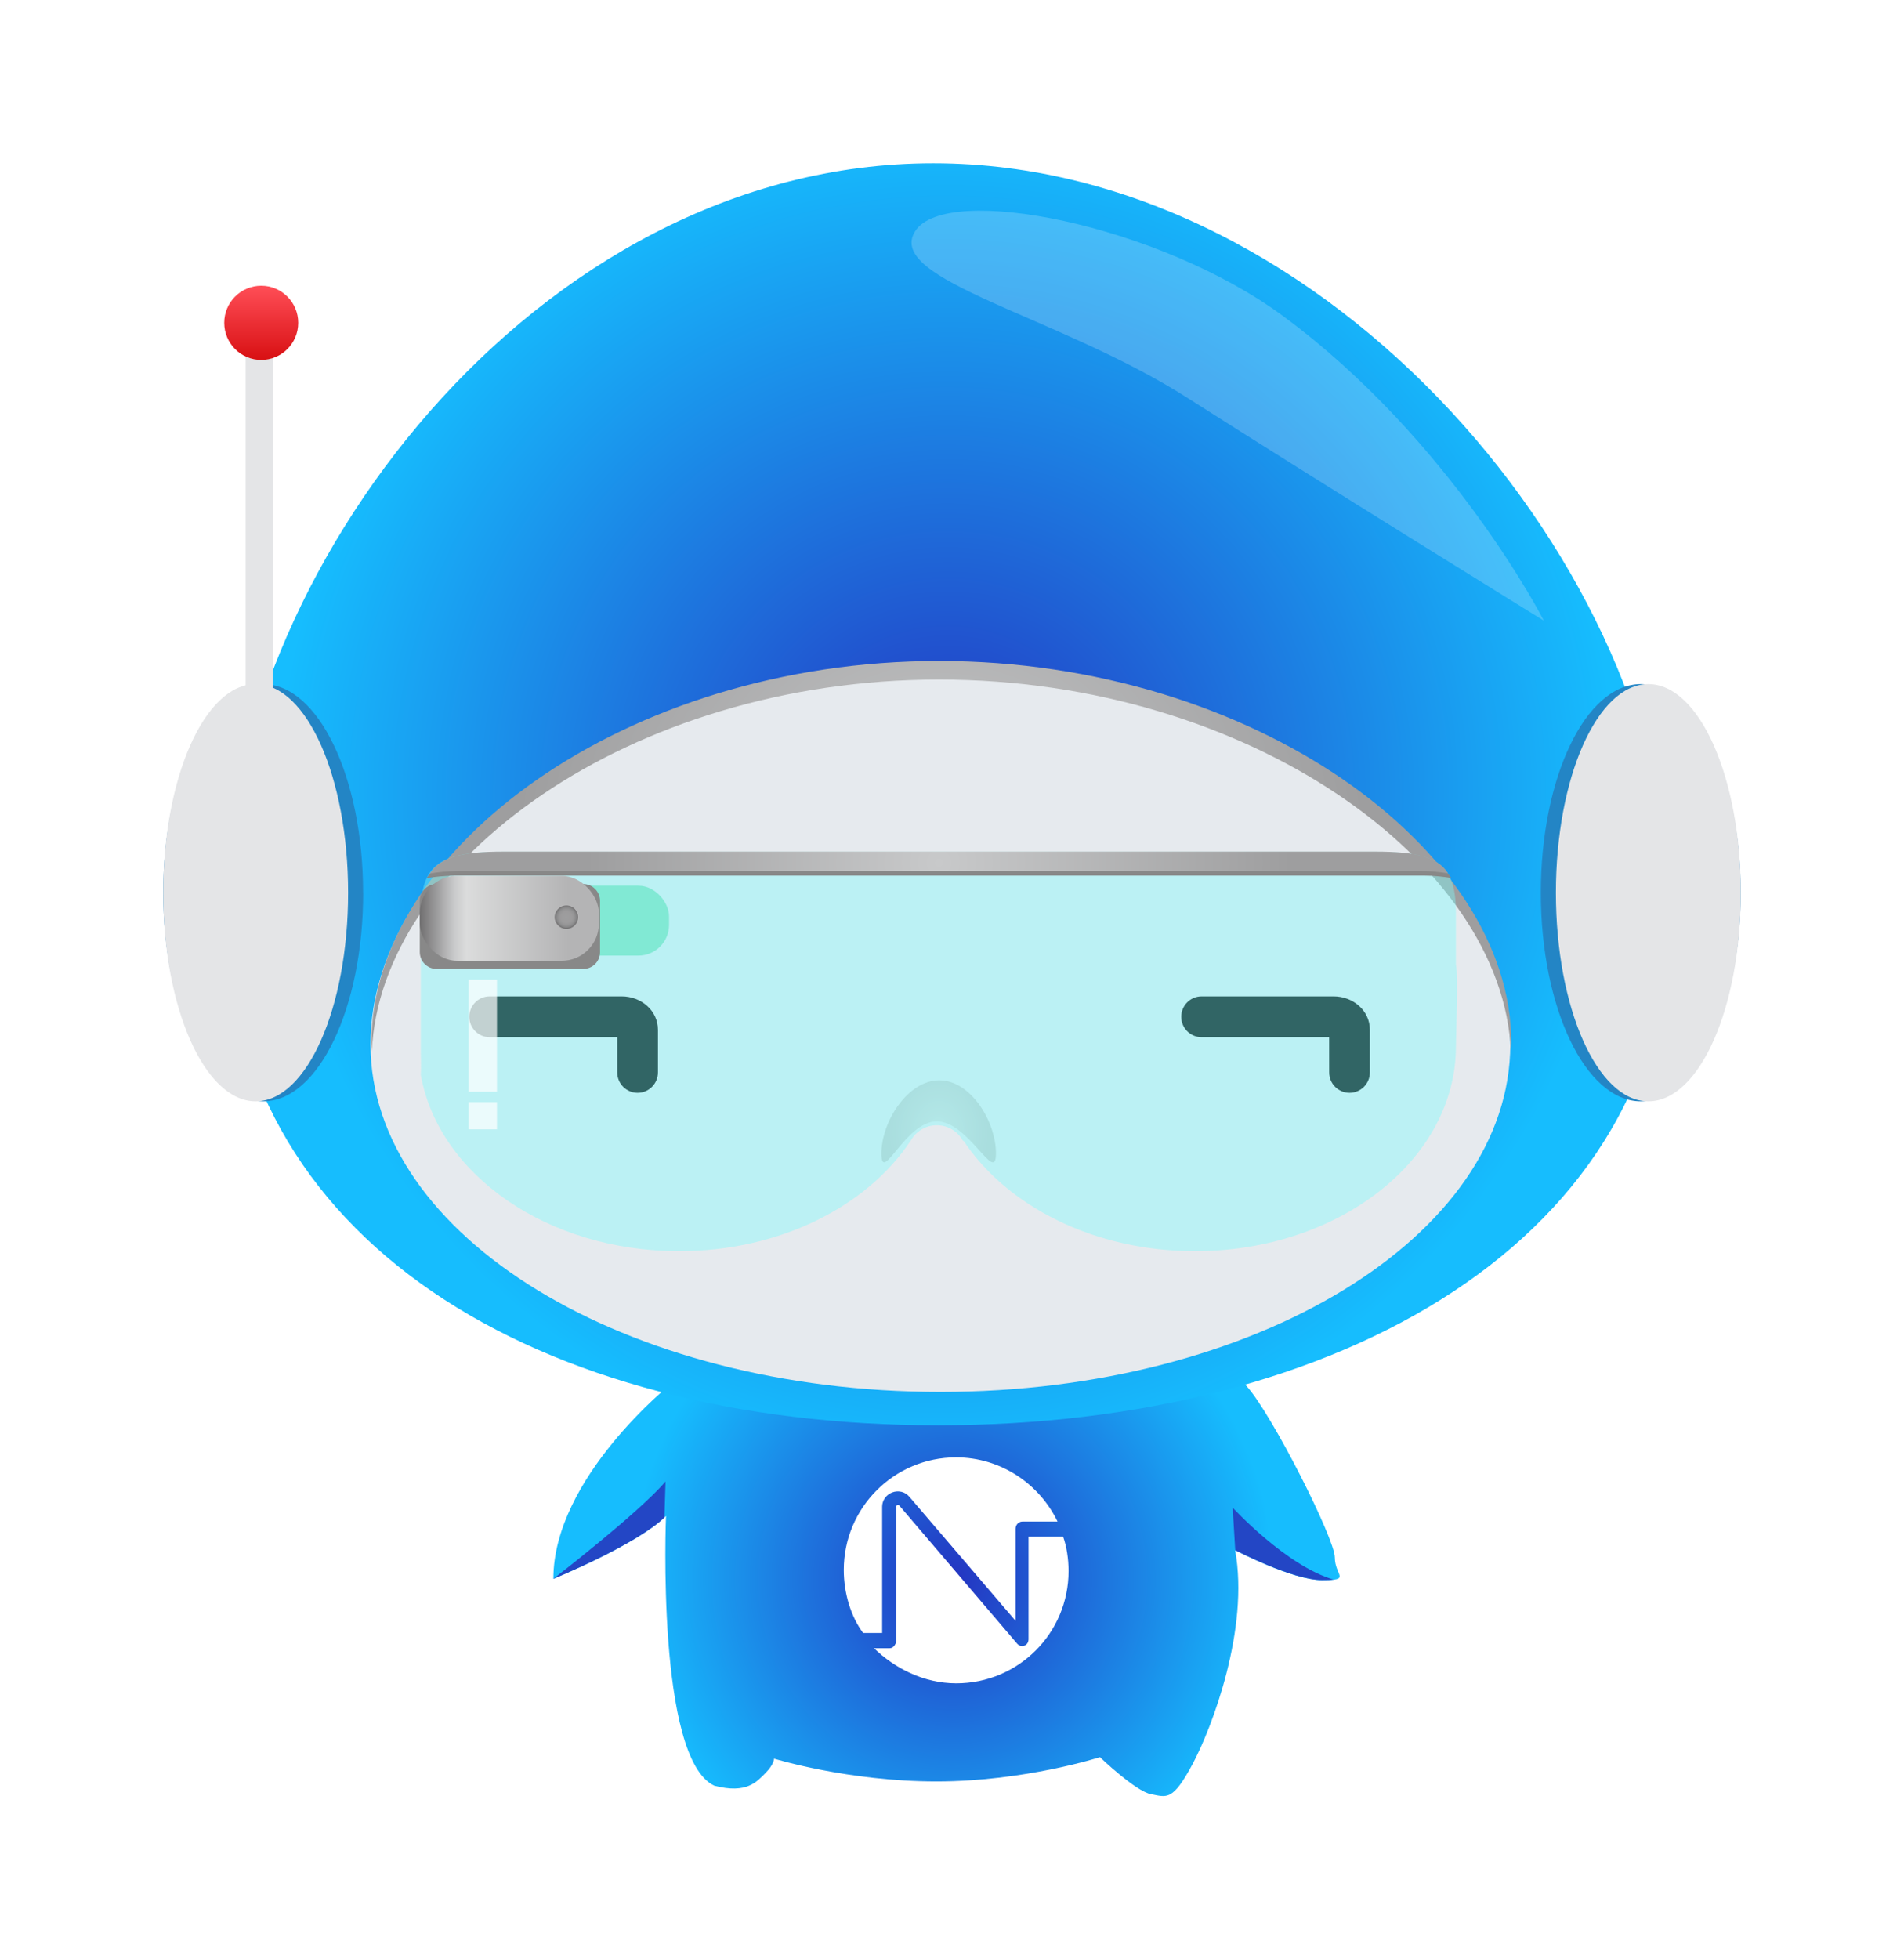 <?xml version="1.0" encoding="UTF-8"?>
<svg width="70px" height="72px" viewBox="0 0 70 72" version="1.1" xmlns="http://www.w3.org/2000/svg" xmlns:xlink="http://www.w3.org/1999/xlink">
    <title>ai机器人</title>
    <defs>
        <filter x="-17.2%" y="-13.3%" width="134.5%" height="133.3%" filterUnits="objectBoundingBox" id="filter-1">
            <feOffset dx="0" dy="2" in="SourceAlpha" result="shadowOffsetOuter1"></feOffset>
            <feGaussianBlur stdDeviation="3" in="shadowOffsetOuter1" result="shadowBlurOuter1"></feGaussianBlur>
            <feColorMatrix values="0 0 0 0 0   0 0 0 0 0   0 0 0 0 0  0 0 0 0.262 0" type="matrix" in="shadowBlurOuter1" result="shadowMatrixOuter1"></feColorMatrix>
            <feMerge>
                <feMergeNode in="shadowMatrixOuter1"></feMergeNode>
                <feMergeNode in="SourceGraphic"></feMergeNode>
            </feMerge>
        </filter>
        <radialGradient cx="49.999%" cy="49.999%" fx="49.999%" fy="49.999%" r="74.556%" gradientTransform="translate(0.5, 0.5), scale(0.538, 1), translate(-0.5, -0.5)" id="radialGradient-2">
            <stop stop-color="#2434C1" offset="0%"></stop>
            <stop stop-color="#16BDFE" offset="100%"></stop>
        </radialGradient>
        <radialGradient cx="49.997%" cy="49.996%" fx="49.997%" fy="49.996%" r="53.674%" gradientTransform="translate(0.5, 0.5), scale(0.874, 1), translate(-0.5, -0.5)" id="radialGradient-3">
            <stop stop-color="#2434C1" offset="0%"></stop>
            <stop stop-color="#16BDFE" offset="100%"></stop>
        </radialGradient>
        <radialGradient cx="50.004%" cy="50.012%" fx="50.004%" fy="50.012%" r="109.149%" gradientTransform="translate(0.5, 0.5), scale(0.342, 1), translate(-0.5, -0.5)" id="radialGradient-4">
            <stop stop-color="#C8C9CA" offset="0%"></stop>
            <stop stop-color="#9E9E9F" offset="100%"></stop>
        </radialGradient>
        <linearGradient x1="50%" y1="0%" x2="50%" y2="100%" id="linearGradient-5">
            <stop stop-color="#FF4E57" offset="0%"></stop>
            <stop stop-color="#D81013" offset="100%"></stop>
        </linearGradient>
        <radialGradient cx="50.04%" cy="50.094%" fx="50.04%" fy="50.094%" r="60.692%" gradientTransform="translate(0.5, 0.501), scale(0.716, 1), translate(-0.5, -0.501)" id="radialGradient-6">
            <stop stop-color="#DBDCDC" offset="0%"></stop>
            <stop stop-color="#C8C9CA" offset="100%"></stop>
        </radialGradient>
        <radialGradient cx="50%" cy="50.085%" fx="50%" fy="50.085%" r="1646.51%" gradientTransform="translate(0.5, 0.501), scale(0.021, 1), translate(-0.5, -0.501)" id="radialGradient-7">
            <stop stop-color="#C8C9CA" offset="0%"></stop>
            <stop stop-color="#9E9E9F" offset="100%"></stop>
        </radialGradient>
        <linearGradient x1="0%" y1="50%" x2="100%" y2="50%" id="linearGradient-8">
            <stop stop-color="#717071" offset="0%"></stop>
            <stop stop-color="#C8C9CA" offset="19%"></stop>
            <stop stop-color="#DBDCDC" offset="26%"></stop>
            <stop stop-color="#B4B4B5" offset="83%"></stop>
            <stop stop-color="#B4B4B5" offset="100%"></stop>
        </linearGradient>
        <radialGradient cx="50%" cy="50%" fx="50%" fy="50%" r="50%" gradientTransform="translate(0.5, 0.5), scale(1, 0.998), translate(-0.5, -0.5)" id="radialGradient-9">
            <stop stop-color="#9E9E9F" offset="0%"></stop>
            <stop stop-color="#9C9B9C" offset="48%"></stop>
            <stop stop-color="#949495" offset="69%"></stop>
            <stop stop-color="#888889" offset="84%"></stop>
            <stop stop-color="#777677" offset="96%"></stop>
            <stop stop-color="#717071" offset="100%"></stop>
        </radialGradient>
    </defs>
    <g id="Ai助手" stroke="none" stroke-width="1" fill="none" fill-rule="evenodd">
        <g id="画板" transform="translate(-38, -50)" fill-rule="nonzero">
            <g id="ai机器人" filter="url(#filter-1)" transform="translate(44, 54)">
                <path d="M18.695,44.833 C18.695,44.833 14.344,48.294 14.344,52.018 C14.344,52.018 17.438,50.758 18.485,49.708 C18.485,49.708 18.118,58.622 20.262,59.62 C21.466,59.934 21.833,59.463 22.146,59.15 C22.458,58.836 22.458,58.625 22.458,58.625 C22.458,58.625 25.178,59.463 28.424,59.463 C31.67,59.463 34.44,58.571 34.44,58.571 C34.44,58.571 35.749,59.828 36.324,59.934 C36.898,60.039 37.109,60.196 37.84,58.833 C38.57,57.47 39.933,53.852 39.41,50.966 C39.41,50.966 41.504,52.066 42.602,52.066 C43.7,52.066 43.074,51.909 43.074,51.228 C43.074,50.547 40.773,45.984 39.831,44.935 C38.89,43.885 18.695,44.829 18.695,44.829 L18.695,44.833 Z" id="路径" fill="url(#radialGradient-2)"></path>
                <path d="M55.372,27.387 C55.372,39.613 43.142,46.376 28.485,46.376 C13.828,46.376 2.301,39.613 2.301,27.387 C2.301,15.162 13.658,0 28.312,0 C42.965,0 55.372,15.162 55.372,27.387 Z" id="路径" fill="url(#radialGradient-3)"></path>
                <path d="M49.526,32.376 C49.526,39.432 40.144,45.149 28.573,45.149 C17.003,45.149 7.621,39.429 7.621,32.376 C7.621,25.323 16.914,18.375 28.485,18.375 C40.056,18.375 49.522,25.319 49.522,32.376 L49.526,32.376 Z" id="路径" fill="#E6EAEE"></path>
                <path d="M28.522,18.972 C39.906,18.972 49.251,25.694 49.546,32.631 C49.55,32.519 49.56,32.403 49.56,32.29 C49.56,25.234 40.093,18.29 28.522,18.29 C16.952,18.29 7.658,25.234 7.658,32.29 C7.658,32.403 7.669,32.515 7.672,32.628 C7.968,25.691 17.139,18.972 28.522,18.972 Z" id="路径" fill="url(#radialGradient-4)"></path>
                <path d="M18.468,48.441 C17.506,49.575 14.344,52.018 14.344,52.018 C14.344,52.018 17.332,50.799 18.427,49.763 L18.468,48.441 L18.468,48.441 Z" id="路径" fill="#2346C5"></path>
                <path d="M43.04,52.049 C41.3,51.555 39.318,49.402 39.318,49.402 L39.413,50.962 C39.413,50.962 41.507,52.063 42.605,52.063 C42.802,52.063 42.942,52.056 43.04,52.046 L43.04,52.049 Z" id="路径" fill="#2346C5"></path>
                <path d="M37.673,8.631 C32.921,5.598 26.507,4.293 27.645,2.498 C28.784,0.702 36.609,2.259 41.15,5.598 C47.361,10.164 50.76,16.808 50.76,16.808 C50.76,16.808 42.425,11.663 37.673,8.631 L37.673,8.631 Z" id="路径" fill="#FFFFFF" opacity="0.2"></path>
                <path d="M7.352,26.805 C7.352,31.04 5.707,34.471 3.678,34.471 C1.649,34.471 0,31.037 0,26.805 C0,22.573 1.645,19.139 3.675,19.139 C5.704,19.139 7.349,22.57 7.349,26.805 L7.352,26.805 Z" id="路径" fill="#2385C5"></path>
                <ellipse id="椭圆形" fill="#E4E5E7" cx="3.399" cy="26.805" rx="3.399" ry="7.666"></ellipse>
                <path d="M50.648,26.805 C50.648,31.04 52.293,34.471 54.322,34.471 C56.351,34.471 57.997,31.04 57.997,26.805 C57.997,22.57 56.351,19.139 54.322,19.139 C52.293,19.139 50.648,22.57 50.648,26.805 Z" id="路径" fill="#2385C5"></path>
                <ellipse id="椭圆形" fill="#E4E5E7" cx="54.601" cy="26.805" rx="3.399" ry="7.666"></ellipse>
                <rect id="矩形" fill="#E4E5E7" x="3.029" y="5.884" width="1" height="15.673"></rect>
                <path d="M31.813,50.472 L31.813,54.237 C31.813,54.342 31.762,54.434 31.663,54.472 C31.565,54.509 31.463,54.478 31.395,54.4 L27.061,49.323 C27.044,49.303 27.02,49.299 26.993,49.306 C26.969,49.317 26.952,49.334 26.952,49.361 L26.952,54.267 C26.952,54.407 26.85,54.567 26.714,54.567 L26.133,54.567 C26.887,55.3 27.962,55.858 29.155,55.858 C31.436,55.858 33.285,54.019 33.285,51.732 C33.285,51.286 33.213,50.816 33.084,50.468 L31.816,50.468 L31.813,50.472 Z" id="路径" fill="#FFFFFF"></path>
                <path d="M26.432,54.012 L26.432,49.364 C26.432,49.129 26.588,48.921 26.809,48.84 C27.03,48.758 27.278,48.819 27.431,49 L31.337,53.562 L31.337,50.175 C31.337,50.035 31.449,49.913 31.588,49.913 L32.88,49.913 C32.217,48.533 30.796,47.555 29.151,47.555 C26.87,47.555 25.021,49.405 25.021,51.691 C25.021,52.55 25.283,53.405 25.732,54.008 L26.435,54.008 L26.432,54.012 Z" id="路径" fill="#FFFFFF"></path>
                <ellipse id="椭圆形" fill="url(#linearGradient-5)" cx="3.604" cy="5.863" rx="1.36" ry="1.363"></ellipse>
                <path d="M16.856,30.614 C17.564,30.614 18.189,31.128 18.189,31.844 L18.189,33.408 C18.189,33.822 17.854,34.158 17.441,34.158 C17.028,34.158 16.693,33.822 16.693,33.408 L16.692,32.114 L12.002,32.114 C11.619,32.114 11.302,31.824 11.259,31.451 L11.254,31.364 C11.254,30.95 11.589,30.614 12.002,30.614 L16.856,30.614 Z" id="路径" fill="#000000"></path>
                <path d="M43.03,30.614 C43.737,30.614 44.363,31.128 44.363,31.844 L44.363,33.408 C44.363,33.822 44.028,34.158 43.615,34.158 C43.201,34.158 42.867,33.822 42.867,33.408 L42.866,32.114 L38.176,32.114 C37.792,32.114 37.476,31.824 37.433,31.451 L37.428,31.364 C37.428,30.95 37.763,30.614 38.176,30.614 L43.03,30.614 Z" id="路径" fill="#000000"></path>
                <path d="M30.616,36.386 C30.616,37.551 29.607,35.207 28.444,35.207 C27.282,35.207 26.405,37.551 26.405,36.386 C26.405,35.221 27.37,33.698 28.533,33.698 C29.695,33.698 30.616,35.221 30.616,36.386 Z" id="路径" fill="url(#radialGradient-6)"></path>
                <path d="M47.527,29.449 L47.527,27.561 C47.527,25.745 46.868,25.299 44.553,25.299 L12.485,25.299 C10.174,25.299 9.47,25.749 9.47,27.561 L9.47,32.638 C9.47,32.938 9.49,33.193 9.47,33.503 C10.123,37.163 14.124,39.977 18.967,39.977 C22.669,39.977 25.878,38.332 27.475,35.923 L27.479,35.923 C27.666,35.582 28.026,35.35 28.441,35.35 C28.856,35.35 29.216,35.582 29.403,35.923 L29.427,35.923 C31.028,38.332 34.236,39.977 37.935,39.977 C43.231,39.977 47.527,36.607 47.527,32.451 C47.527,32.008 47.622,29.871 47.527,29.449 Z" id="路径" fill="#7CFDFD" opacity="0.4"></path>
                <path d="M10.697,26.178 L46.375,26.178 C46.708,26.178 47.034,26.212 47.354,26.263 C46.966,25.653 46.161,25.466 44.668,25.466 L12.404,25.466 C10.908,25.466 10.085,25.653 9.684,26.27 C10.014,26.215 10.35,26.181 10.697,26.181 L10.697,26.178 Z" id="路径" fill="#888888"></path>
                <path d="M10.803,26.008 L46.266,26.008 C46.599,26.008 46.922,26.042 47.238,26.093 C46.854,25.483 46.052,25.295 44.57,25.295 L12.502,25.295 C11.017,25.295 10.198,25.483 9.8,26.1 C10.126,26.045 10.463,26.011 10.806,26.011 L10.803,26.008 Z" id="路径" fill="url(#radialGradient-7)"></path>
                <rect id="矩形" fill="#2CDDA6" opacity="0.4" x="13.182" y="26.546" width="5.415" height="2.569" rx="1.125"></rect>
                <path d="M15.442,26.485 L10.051,26.485 C9.708,26.485 9.433,26.764 9.433,27.105 L9.433,28.985 C9.433,29.33 9.711,29.606 10.051,29.606 L15.442,29.606 C15.786,29.606 16.061,29.33 16.061,28.985 L16.061,27.105 C16.061,26.764 15.782,26.485 15.442,26.485 Z" id="路径" fill="#888888"></path>
                <rect id="矩形" fill="url(#linearGradient-8)" x="9.433" y="26.185" width="6.584" height="3.121" rx="1.365"></rect>
                <path d="M15.252,27.704 C15.252,27.943 15.062,28.134 14.824,28.134 C14.586,28.134 14.395,27.943 14.395,27.704 C14.395,27.466 14.586,27.275 14.824,27.275 C15.062,27.275 15.252,27.466 15.252,27.704 Z" id="路径" fill="url(#radialGradient-9)"></path>
                <rect id="矩形" fill="#FFFFFF" opacity="0.7" x="11.223" y="30" width="1.048" height="4.116"></rect>
                <rect id="矩形" fill="#FFFFFF" opacity="0.7" x="11.223" y="34.5" width="1.048" height="1"></rect>
            </g>
        </g>
    </g>
</svg>
